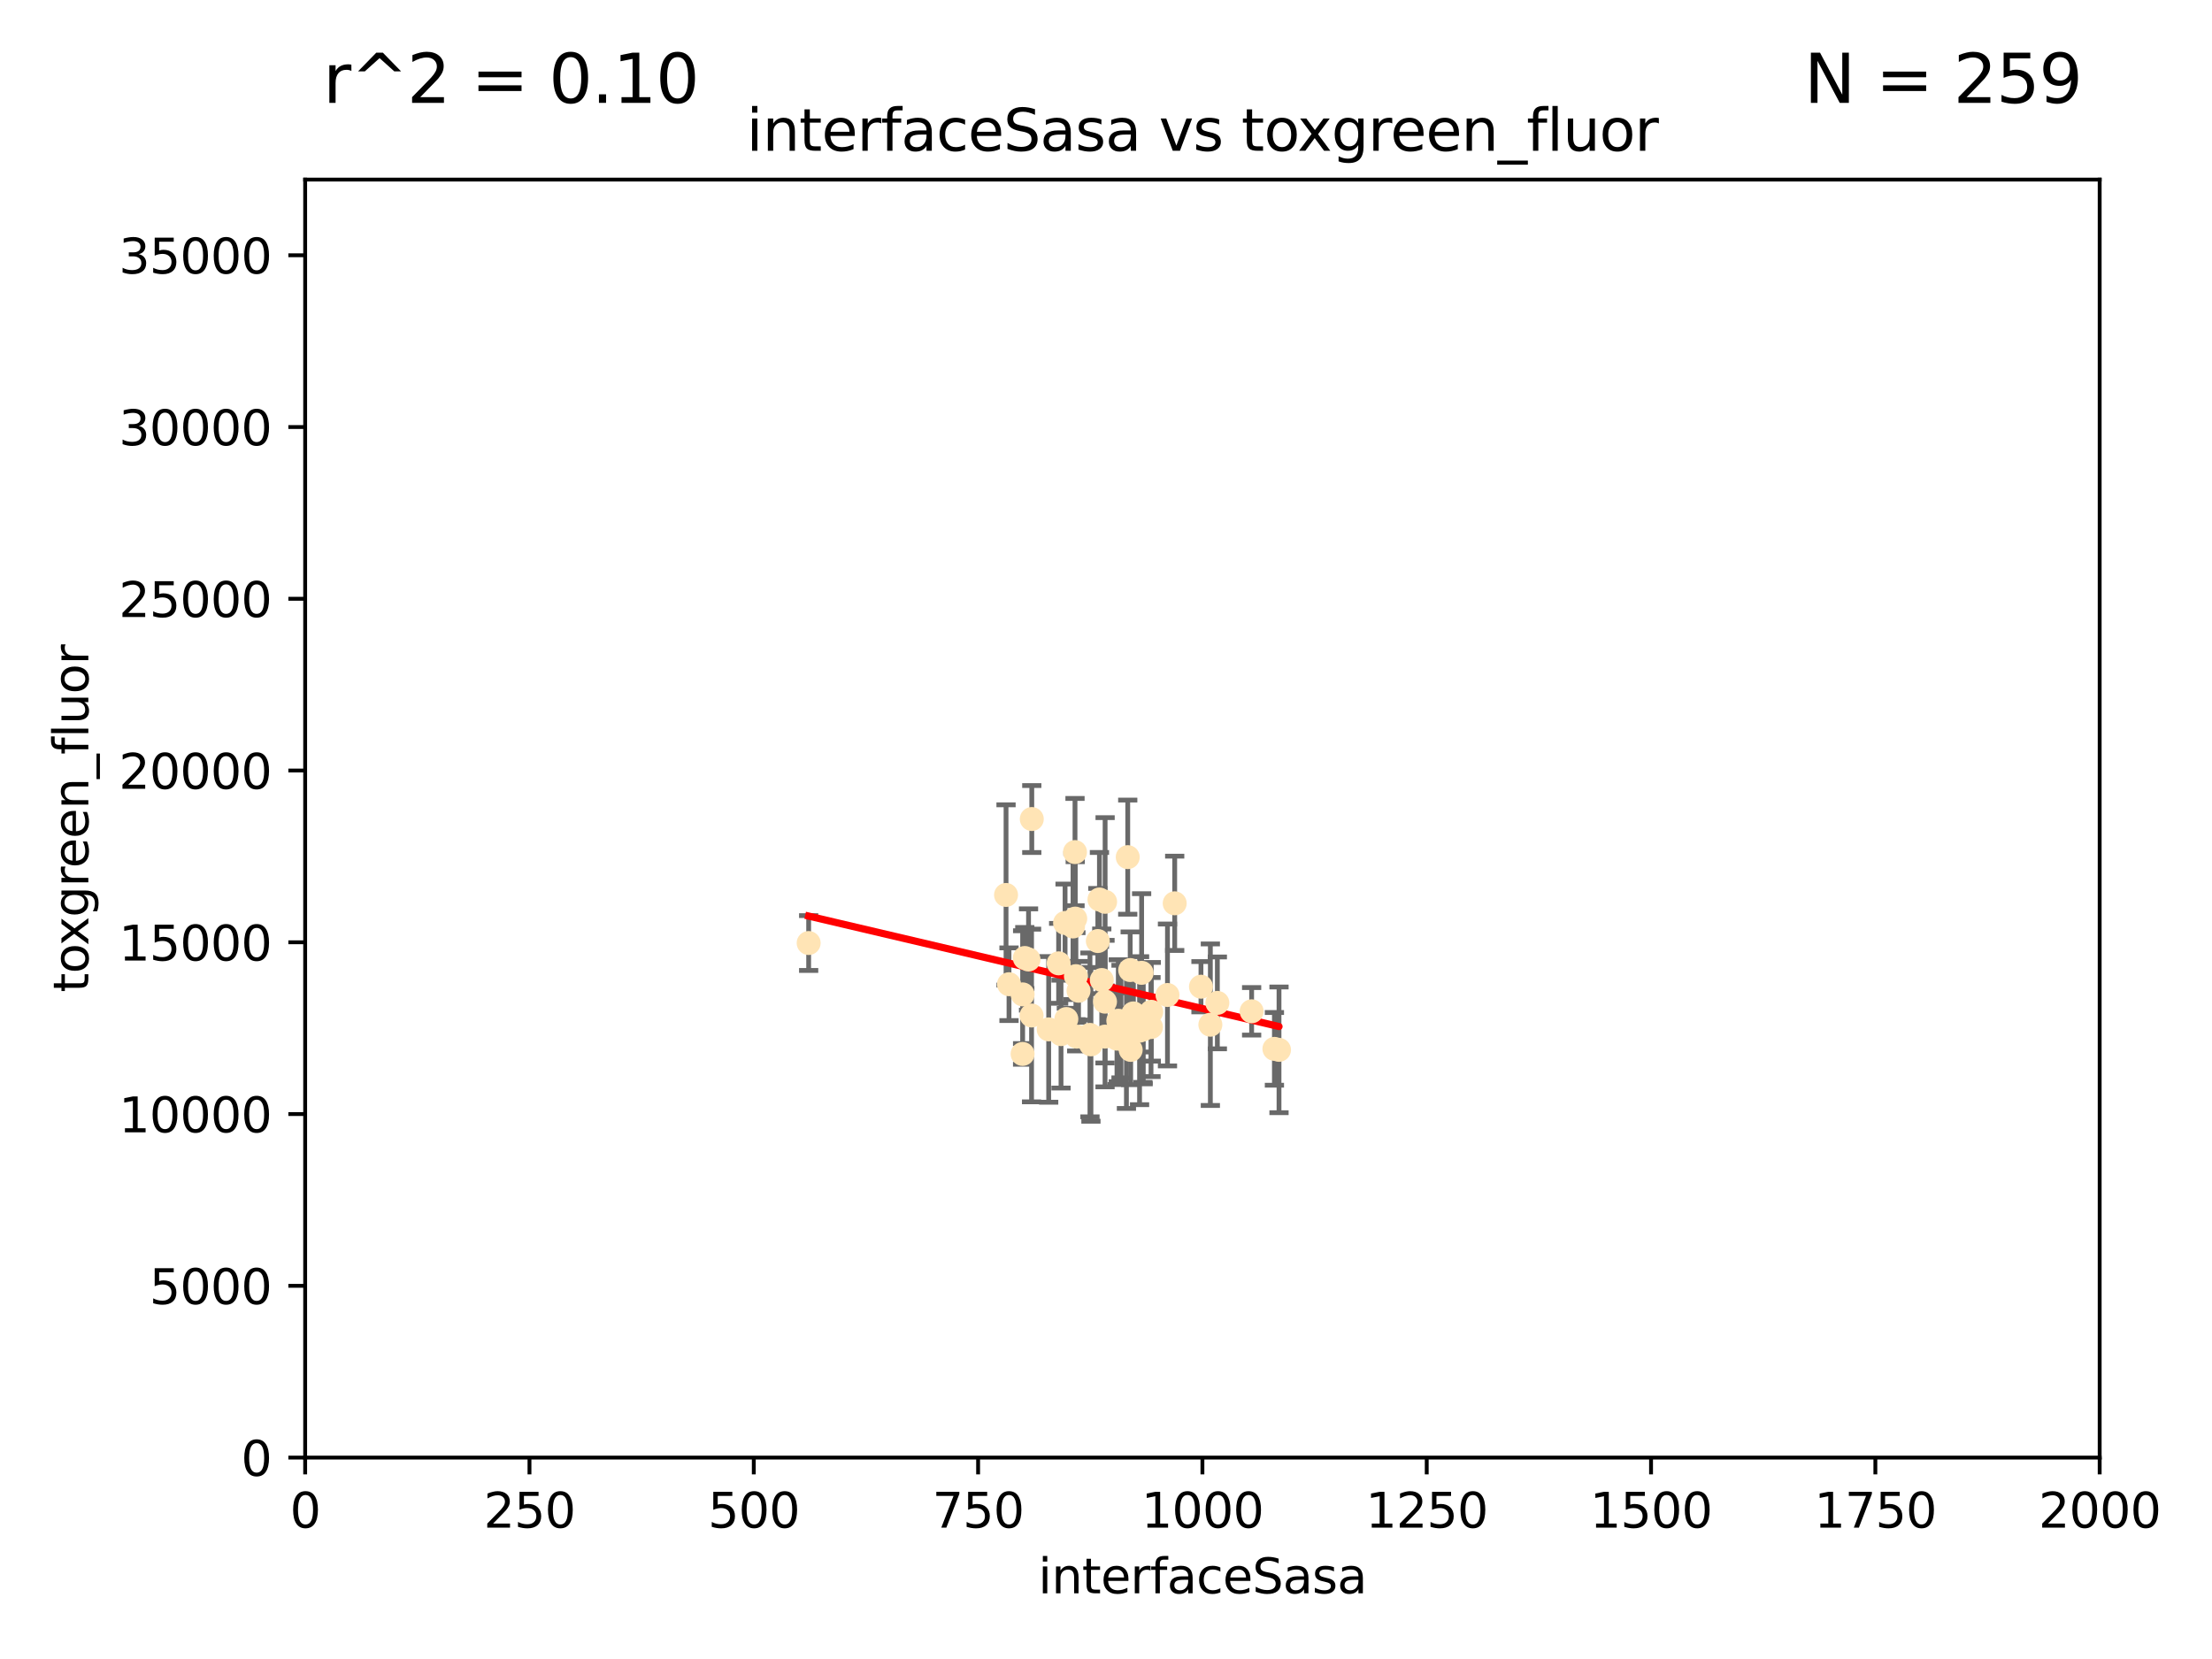 <?xml version="1.0" encoding="utf-8" standalone="no"?>
<!DOCTYPE svg PUBLIC "-//W3C//DTD SVG 1.1//EN"
  "http://www.w3.org/Graphics/SVG/1.1/DTD/svg11.dtd">
<svg xmlns:xlink="http://www.w3.org/1999/xlink" width="460.8pt" height="345.6pt" viewBox="0 0 460.8 345.6" xmlns="http://www.w3.org/2000/svg" version="1.1">
 <defs>
  <style type="text/css">*{stroke-linejoin: round; stroke-linecap: butt}</style>
 </defs>
 <g id="figure_1">
  <g id="patch_1">
   <path d="M 0 345.6 
L 460.8 345.6 
L 460.8 0 
L 0 0 
z
" style="fill: #ffffff"/>
  </g>
  <g id="axes_1">
   <g id="patch_2">
    <path d="M 63.571 303.64 
L 437.4 303.64 
L 437.4 37.411 
L 63.571 37.411 
z
" style="fill: #ffffff"/>
   </g>
   <g id="PathCollection_1">
    <defs>
     <path id="mb0389117b6" d="M 0 1.118 
C 0.297 1.118 0.581 1 0.791 0.791 
C 1 0.581 1.118 0.297 1.118 0 
C 1.118 -0.297 1 -0.581 0.791 -0.791 
C 0.581 -1 0.297 -1.118 0 -1.118 
C -0.297 -1.118 -0.581 -1 -0.791 -0.791 
C -1 -0.581 -1.118 -0.297 -1.118 0 
C -1.118 0.297 -1 0.581 -0.791 0.791 
C -0.581 1 -0.297 1.118 0 1.118 
z
" style="stroke: #ffe4b5"/>
    </defs>
    <g clip-path="url(#p09e8ef251e)">
     <use xlink:href="#mb0389117b6" x="265.484" y="218.495" style="fill: #ffe4b5; stroke: #ffe4b5"/>
     <use xlink:href="#mb0389117b6" x="234.929" y="178.555" style="fill: #ffe4b5; stroke: #ffe4b5"/>
     <use xlink:href="#mb0389117b6" x="230.202" y="215.941" style="fill: #ffe4b5; stroke: #ffe4b5"/>
     <use xlink:href="#mb0389117b6" x="244.712" y="188.175" style="fill: #ffe4b5; stroke: #ffe4b5"/>
     <use xlink:href="#mb0389117b6" x="266.441" y="218.702" style="fill: #ffe4b5; stroke: #ffe4b5"/>
     <use xlink:href="#mb0389117b6" x="210.194" y="205.03" style="fill: #ffe4b5; stroke: #ffe4b5"/>
     <use xlink:href="#mb0389117b6" x="227.06" y="215.588" style="fill: #ffe4b5; stroke: #ffe4b5"/>
     <use xlink:href="#mb0389117b6" x="229.035" y="187.381" style="fill: #ffe4b5; stroke: #ffe4b5"/>
     <use xlink:href="#mb0389117b6" x="214.94" y="170.618" style="fill: #ffe4b5; stroke: #ffe4b5"/>
     <use xlink:href="#mb0389117b6" x="236.108" y="211.111" style="fill: #ffe4b5; stroke: #ffe4b5"/>
     <use xlink:href="#mb0389117b6" x="250.185" y="205.548" style="fill: #ffe4b5; stroke: #ffe4b5"/>
     <use xlink:href="#mb0389117b6" x="214.263" y="199.882" style="fill: #ffe4b5; stroke: #ffe4b5"/>
     <use xlink:href="#mb0389117b6" x="214.893" y="211.549" style="fill: #ffe4b5; stroke: #ffe4b5"/>
     <use xlink:href="#mb0389117b6" x="243.207" y="207.272" style="fill: #ffe4b5; stroke: #ffe4b5"/>
     <use xlink:href="#mb0389117b6" x="223.529" y="193.001" style="fill: #ffe4b5; stroke: #ffe4b5"/>
     <use xlink:href="#mb0389117b6" x="224.297" y="215.945" style="fill: #ffe4b5; stroke: #ffe4b5"/>
     <use xlink:href="#mb0389117b6" x="228.699" y="196.034" style="fill: #ffe4b5; stroke: #ffe4b5"/>
     <use xlink:href="#mb0389117b6" x="221.873" y="192.271" style="fill: #ffe4b5; stroke: #ffe4b5"/>
     <use xlink:href="#mb0389117b6" x="235.439" y="202.079" style="fill: #ffe4b5; stroke: #ffe4b5"/>
     <use xlink:href="#mb0389117b6" x="233.529" y="212.81" style="fill: #ffe4b5; stroke: #ffe4b5"/>
     <use xlink:href="#mb0389117b6" x="213.484" y="199.568" style="fill: #ffe4b5; stroke: #ffe4b5"/>
     <use xlink:href="#mb0389117b6" x="222.138" y="212.281" style="fill: #ffe4b5; stroke: #ffe4b5"/>
     <use xlink:href="#mb0389117b6" x="213.034" y="207.149" style="fill: #ffe4b5; stroke: #ffe4b5"/>
     <use xlink:href="#mb0389117b6" x="230.194" y="208.663" style="fill: #ffe4b5; stroke: #ffe4b5"/>
     <use xlink:href="#mb0389117b6" x="223.991" y="191.361" style="fill: #ffe4b5; stroke: #ffe4b5"/>
     <use xlink:href="#mb0389117b6" x="235.544" y="218.71" style="fill: #ffe4b5; stroke: #ffe4b5"/>
     <use xlink:href="#mb0389117b6" x="232.688" y="216.371" style="fill: #ffe4b5; stroke: #ffe4b5"/>
     <use xlink:href="#mb0389117b6" x="239.777" y="213.954" style="fill: #ffe4b5; stroke: #ffe4b5"/>
     <use xlink:href="#mb0389117b6" x="218.46" y="214.438" style="fill: #ffe4b5; stroke: #ffe4b5"/>
     <use xlink:href="#mb0389117b6" x="237.822" y="202.659" style="fill: #ffe4b5; stroke: #ffe4b5"/>
     <use xlink:href="#mb0389117b6" x="220.534" y="200.681" style="fill: #ffe4b5; stroke: #ffe4b5"/>
     <use xlink:href="#mb0389117b6" x="230.215" y="187.862" style="fill: #ffe4b5; stroke: #ffe4b5"/>
     <use xlink:href="#mb0389117b6" x="234.656" y="216.977" style="fill: #ffe4b5; stroke: #ffe4b5"/>
     <use xlink:href="#mb0389117b6" x="260.738" y="210.674" style="fill: #ffe4b5; stroke: #ffe4b5"/>
     <use xlink:href="#mb0389117b6" x="227.263" y="217.558" style="fill: #ffe4b5; stroke: #ffe4b5"/>
     <use xlink:href="#mb0389117b6" x="239.828" y="210.774" style="fill: #ffe4b5; stroke: #ffe4b5"/>
     <use xlink:href="#mb0389117b6" x="209.576" y="186.434" style="fill: #ffe4b5; stroke: #ffe4b5"/>
     <use xlink:href="#mb0389117b6" x="224.129" y="203.351" style="fill: #ffe4b5; stroke: #ffe4b5"/>
     <use xlink:href="#mb0389117b6" x="238.14" y="214.285" style="fill: #ffe4b5; stroke: #ffe4b5"/>
     <use xlink:href="#mb0389117b6" x="223.944" y="177.503" style="fill: #ffe4b5; stroke: #ffe4b5"/>
     <use xlink:href="#mb0389117b6" x="232.962" y="212.634" style="fill: #ffe4b5; stroke: #ffe4b5"/>
     <use xlink:href="#mb0389117b6" x="252.14" y="213.466" style="fill: #ffe4b5; stroke: #ffe4b5"/>
     <use xlink:href="#mb0389117b6" x="253.598" y="208.92" style="fill: #ffe4b5; stroke: #ffe4b5"/>
     <use xlink:href="#mb0389117b6" x="238.091" y="214.469" style="fill: #ffe4b5; stroke: #ffe4b5"/>
     <use xlink:href="#mb0389117b6" x="229.519" y="204.155" style="fill: #ffe4b5; stroke: #ffe4b5"/>
     <use xlink:href="#mb0389117b6" x="221.03" y="215.426" style="fill: #ffe4b5; stroke: #ffe4b5"/>
     <use xlink:href="#mb0389117b6" x="237.392" y="214.706" style="fill: #ffe4b5; stroke: #ffe4b5"/>
     <use xlink:href="#mb0389117b6" x="213.026" y="219.552" style="fill: #ffe4b5; stroke: #ffe4b5"/>
     <use xlink:href="#mb0389117b6" x="224.678" y="206.388" style="fill: #ffe4b5; stroke: #ffe4b5"/>
     <use xlink:href="#mb0389117b6" x="168.458" y="196.449" style="fill: #ffe4b5; stroke: #ffe4b5"/>
    </g>
   </g>
   <g id="matplotlib.axis_1">
    <g id="xtick_1">
     <g id="line2d_1">
      <defs>
       <path id="m101bb5d35a" d="M 0 0 
L 0 3.5 
" style="stroke: #000000; stroke-width: 0.8"/>
      </defs>
      <g>
       <use xlink:href="#m101bb5d35a" x="63.571" y="303.64" style="stroke: #000000; stroke-width: 0.8"/>
      </g>
     </g>
     <g id="text_1">
      <!-- 0 -->
      <g transform="translate(60.39 318.238)scale(0.1 -0.1)">
       <defs>
        <path id="DejaVuSans-30" d="M 2034 4250 
Q 1547 4250 1301 3770 
Q 1056 3291 1056 2328 
Q 1056 1369 1301 889 
Q 1547 409 2034 409 
Q 2525 409 2770 889 
Q 3016 1369 3016 2328 
Q 3016 3291 2770 3770 
Q 2525 4250 2034 4250 
z
M 2034 4750 
Q 2819 4750 3233 4129 
Q 3647 3509 3647 2328 
Q 3647 1150 3233 529 
Q 2819 -91 2034 -91 
Q 1250 -91 836 529 
Q 422 1150 422 2328 
Q 422 3509 836 4129 
Q 1250 4750 2034 4750 
z
" transform="scale(0.016)"/>
       </defs>
       <use xlink:href="#DejaVuSans-30"/>
      </g>
     </g>
    </g>
    <g id="xtick_2">
     <g id="line2d_2">
      <g>
       <use xlink:href="#m101bb5d35a" x="110.3" y="303.64" style="stroke: #000000; stroke-width: 0.8"/>
      </g>
     </g>
     <g id="text_2">
      <!-- 250 -->
      <g transform="translate(100.756 318.238)scale(0.1 -0.1)">
       <defs>
        <path id="DejaVuSans-32" d="M 1228 531 
L 3431 531 
L 3431 0 
L 469 0 
L 469 531 
Q 828 903 1448 1529 
Q 2069 2156 2228 2338 
Q 2531 2678 2651 2914 
Q 2772 3150 2772 3378 
Q 2772 3750 2511 3984 
Q 2250 4219 1831 4219 
Q 1534 4219 1204 4116 
Q 875 4013 500 3803 
L 500 4441 
Q 881 4594 1212 4672 
Q 1544 4750 1819 4750 
Q 2544 4750 2975 4387 
Q 3406 4025 3406 3419 
Q 3406 3131 3298 2873 
Q 3191 2616 2906 2266 
Q 2828 2175 2409 1742 
Q 1991 1309 1228 531 
z
" transform="scale(0.016)"/>
        <path id="DejaVuSans-35" d="M 691 4666 
L 3169 4666 
L 3169 4134 
L 1269 4134 
L 1269 2991 
Q 1406 3038 1543 3061 
Q 1681 3084 1819 3084 
Q 2600 3084 3056 2656 
Q 3513 2228 3513 1497 
Q 3513 744 3044 326 
Q 2575 -91 1722 -91 
Q 1428 -91 1123 -41 
Q 819 9 494 109 
L 494 744 
Q 775 591 1075 516 
Q 1375 441 1709 441 
Q 2250 441 2565 725 
Q 2881 1009 2881 1497 
Q 2881 1984 2565 2268 
Q 2250 2553 1709 2553 
Q 1456 2553 1204 2497 
Q 953 2441 691 2322 
L 691 4666 
z
" transform="scale(0.016)"/>
       </defs>
       <use xlink:href="#DejaVuSans-32"/>
       <use xlink:href="#DejaVuSans-35" x="63.623"/>
       <use xlink:href="#DejaVuSans-30" x="127.246"/>
      </g>
     </g>
    </g>
    <g id="xtick_3">
     <g id="line2d_3">
      <g>
       <use xlink:href="#m101bb5d35a" x="157.028" y="303.64" style="stroke: #000000; stroke-width: 0.8"/>
      </g>
     </g>
     <g id="text_3">
      <!-- 500 -->
      <g transform="translate(147.485 318.238)scale(0.1 -0.1)">
       <use xlink:href="#DejaVuSans-35"/>
       <use xlink:href="#DejaVuSans-30" x="63.623"/>
       <use xlink:href="#DejaVuSans-30" x="127.246"/>
      </g>
     </g>
    </g>
    <g id="xtick_4">
     <g id="line2d_4">
      <g>
       <use xlink:href="#m101bb5d35a" x="203.757" y="303.64" style="stroke: #000000; stroke-width: 0.8"/>
      </g>
     </g>
     <g id="text_4">
      <!-- 750 -->
      <g transform="translate(194.213 318.238)scale(0.1 -0.1)">
       <defs>
        <path id="DejaVuSans-37" d="M 525 4666 
L 3525 4666 
L 3525 4397 
L 1831 0 
L 1172 0 
L 2766 4134 
L 525 4134 
L 525 4666 
z
" transform="scale(0.016)"/>
       </defs>
       <use xlink:href="#DejaVuSans-37"/>
       <use xlink:href="#DejaVuSans-35" x="63.623"/>
       <use xlink:href="#DejaVuSans-30" x="127.246"/>
      </g>
     </g>
    </g>
    <g id="xtick_5">
     <g id="line2d_5">
      <g>
       <use xlink:href="#m101bb5d35a" x="250.486" y="303.64" style="stroke: #000000; stroke-width: 0.8"/>
      </g>
     </g>
     <g id="text_5">
      <!-- 1000 -->
      <g transform="translate(237.761 318.238)scale(0.1 -0.1)">
       <defs>
        <path id="DejaVuSans-31" d="M 794 531 
L 1825 531 
L 1825 4091 
L 703 3866 
L 703 4441 
L 1819 4666 
L 2450 4666 
L 2450 531 
L 3481 531 
L 3481 0 
L 794 0 
L 794 531 
z
" transform="scale(0.016)"/>
       </defs>
       <use xlink:href="#DejaVuSans-31"/>
       <use xlink:href="#DejaVuSans-30" x="63.623"/>
       <use xlink:href="#DejaVuSans-30" x="127.246"/>
       <use xlink:href="#DejaVuSans-30" x="190.869"/>
      </g>
     </g>
    </g>
    <g id="xtick_6">
     <g id="line2d_6">
      <g>
       <use xlink:href="#m101bb5d35a" x="297.214" y="303.64" style="stroke: #000000; stroke-width: 0.8"/>
      </g>
     </g>
     <g id="text_6">
      <!-- 1250 -->
      <g transform="translate(284.489 318.238)scale(0.1 -0.1)">
       <use xlink:href="#DejaVuSans-31"/>
       <use xlink:href="#DejaVuSans-32" x="63.623"/>
       <use xlink:href="#DejaVuSans-35" x="127.246"/>
       <use xlink:href="#DejaVuSans-30" x="190.869"/>
      </g>
     </g>
    </g>
    <g id="xtick_7">
     <g id="line2d_7">
      <g>
       <use xlink:href="#m101bb5d35a" x="343.943" y="303.64" style="stroke: #000000; stroke-width: 0.8"/>
      </g>
     </g>
     <g id="text_7">
      <!-- 1500 -->
      <g transform="translate(331.218 318.238)scale(0.1 -0.1)">
       <use xlink:href="#DejaVuSans-31"/>
       <use xlink:href="#DejaVuSans-35" x="63.623"/>
       <use xlink:href="#DejaVuSans-30" x="127.246"/>
       <use xlink:href="#DejaVuSans-30" x="190.869"/>
      </g>
     </g>
    </g>
    <g id="xtick_8">
     <g id="line2d_8">
      <g>
       <use xlink:href="#m101bb5d35a" x="390.671" y="303.64" style="stroke: #000000; stroke-width: 0.8"/>
      </g>
     </g>
     <g id="text_8">
      <!-- 1750 -->
      <g transform="translate(377.946 318.238)scale(0.1 -0.1)">
       <use xlink:href="#DejaVuSans-31"/>
       <use xlink:href="#DejaVuSans-37" x="63.623"/>
       <use xlink:href="#DejaVuSans-35" x="127.246"/>
       <use xlink:href="#DejaVuSans-30" x="190.869"/>
      </g>
     </g>
    </g>
    <g id="xtick_9">
     <g id="line2d_9">
      <g>
       <use xlink:href="#m101bb5d35a" x="437.4" y="303.64" style="stroke: #000000; stroke-width: 0.8"/>
      </g>
     </g>
     <g id="text_9">
      <!-- 2000 -->
      <g transform="translate(424.675 318.238)scale(0.1 -0.1)">
       <use xlink:href="#DejaVuSans-32"/>
       <use xlink:href="#DejaVuSans-30" x="63.623"/>
       <use xlink:href="#DejaVuSans-30" x="127.246"/>
       <use xlink:href="#DejaVuSans-30" x="190.869"/>
      </g>
     </g>
    </g>
    <g id="text_10">
     <!-- interfaceSasa -->
     <g transform="translate(216.279 331.917)scale(0.1 -0.1)">
      <defs>
       <path id="DejaVuSans-69" d="M 603 3500 
L 1178 3500 
L 1178 0 
L 603 0 
L 603 3500 
z
M 603 4863 
L 1178 4863 
L 1178 4134 
L 603 4134 
L 603 4863 
z
" transform="scale(0.016)"/>
       <path id="DejaVuSans-6e" d="M 3513 2113 
L 3513 0 
L 2938 0 
L 2938 2094 
Q 2938 2591 2744 2837 
Q 2550 3084 2163 3084 
Q 1697 3084 1428 2787 
Q 1159 2491 1159 1978 
L 1159 0 
L 581 0 
L 581 3500 
L 1159 3500 
L 1159 2956 
Q 1366 3272 1645 3428 
Q 1925 3584 2291 3584 
Q 2894 3584 3203 3211 
Q 3513 2838 3513 2113 
z
" transform="scale(0.016)"/>
       <path id="DejaVuSans-74" d="M 1172 4494 
L 1172 3500 
L 2356 3500 
L 2356 3053 
L 1172 3053 
L 1172 1153 
Q 1172 725 1289 603 
Q 1406 481 1766 481 
L 2356 481 
L 2356 0 
L 1766 0 
Q 1100 0 847 248 
Q 594 497 594 1153 
L 594 3053 
L 172 3053 
L 172 3500 
L 594 3500 
L 594 4494 
L 1172 4494 
z
" transform="scale(0.016)"/>
       <path id="DejaVuSans-65" d="M 3597 1894 
L 3597 1613 
L 953 1613 
Q 991 1019 1311 708 
Q 1631 397 2203 397 
Q 2534 397 2845 478 
Q 3156 559 3463 722 
L 3463 178 
Q 3153 47 2828 -22 
Q 2503 -91 2169 -91 
Q 1331 -91 842 396 
Q 353 884 353 1716 
Q 353 2575 817 3079 
Q 1281 3584 2069 3584 
Q 2775 3584 3186 3129 
Q 3597 2675 3597 1894 
z
M 3022 2063 
Q 3016 2534 2758 2815 
Q 2500 3097 2075 3097 
Q 1594 3097 1305 2825 
Q 1016 2553 972 2059 
L 3022 2063 
z
" transform="scale(0.016)"/>
       <path id="DejaVuSans-72" d="M 2631 2963 
Q 2534 3019 2420 3045 
Q 2306 3072 2169 3072 
Q 1681 3072 1420 2755 
Q 1159 2438 1159 1844 
L 1159 0 
L 581 0 
L 581 3500 
L 1159 3500 
L 1159 2956 
Q 1341 3275 1631 3429 
Q 1922 3584 2338 3584 
Q 2397 3584 2469 3576 
Q 2541 3569 2628 3553 
L 2631 2963 
z
" transform="scale(0.016)"/>
       <path id="DejaVuSans-66" d="M 2375 4863 
L 2375 4384 
L 1825 4384 
Q 1516 4384 1395 4259 
Q 1275 4134 1275 3809 
L 1275 3500 
L 2222 3500 
L 2222 3053 
L 1275 3053 
L 1275 0 
L 697 0 
L 697 3053 
L 147 3053 
L 147 3500 
L 697 3500 
L 697 3744 
Q 697 4328 969 4595 
Q 1241 4863 1831 4863 
L 2375 4863 
z
" transform="scale(0.016)"/>
       <path id="DejaVuSans-61" d="M 2194 1759 
Q 1497 1759 1228 1600 
Q 959 1441 959 1056 
Q 959 750 1161 570 
Q 1363 391 1709 391 
Q 2188 391 2477 730 
Q 2766 1069 2766 1631 
L 2766 1759 
L 2194 1759 
z
M 3341 1997 
L 3341 0 
L 2766 0 
L 2766 531 
Q 2569 213 2275 61 
Q 1981 -91 1556 -91 
Q 1019 -91 701 211 
Q 384 513 384 1019 
Q 384 1609 779 1909 
Q 1175 2209 1959 2209 
L 2766 2209 
L 2766 2266 
Q 2766 2663 2505 2880 
Q 2244 3097 1772 3097 
Q 1472 3097 1187 3025 
Q 903 2953 641 2809 
L 641 3341 
Q 956 3463 1253 3523 
Q 1550 3584 1831 3584 
Q 2591 3584 2966 3190 
Q 3341 2797 3341 1997 
z
" transform="scale(0.016)"/>
       <path id="DejaVuSans-63" d="M 3122 3366 
L 3122 2828 
Q 2878 2963 2633 3030 
Q 2388 3097 2138 3097 
Q 1578 3097 1268 2742 
Q 959 2388 959 1747 
Q 959 1106 1268 751 
Q 1578 397 2138 397 
Q 2388 397 2633 464 
Q 2878 531 3122 666 
L 3122 134 
Q 2881 22 2623 -34 
Q 2366 -91 2075 -91 
Q 1284 -91 818 406 
Q 353 903 353 1747 
Q 353 2603 823 3093 
Q 1294 3584 2113 3584 
Q 2378 3584 2631 3529 
Q 2884 3475 3122 3366 
z
" transform="scale(0.016)"/>
       <path id="DejaVuSans-53" d="M 3425 4513 
L 3425 3897 
Q 3066 4069 2747 4153 
Q 2428 4238 2131 4238 
Q 1616 4238 1336 4038 
Q 1056 3838 1056 3469 
Q 1056 3159 1242 3001 
Q 1428 2844 1947 2747 
L 2328 2669 
Q 3034 2534 3370 2195 
Q 3706 1856 3706 1288 
Q 3706 609 3251 259 
Q 2797 -91 1919 -91 
Q 1588 -91 1214 -16 
Q 841 59 441 206 
L 441 856 
Q 825 641 1194 531 
Q 1563 422 1919 422 
Q 2459 422 2753 634 
Q 3047 847 3047 1241 
Q 3047 1584 2836 1778 
Q 2625 1972 2144 2069 
L 1759 2144 
Q 1053 2284 737 2584 
Q 422 2884 422 3419 
Q 422 4038 858 4394 
Q 1294 4750 2059 4750 
Q 2388 4750 2728 4690 
Q 3069 4631 3425 4513 
z
" transform="scale(0.016)"/>
       <path id="DejaVuSans-73" d="M 2834 3397 
L 2834 2853 
Q 2591 2978 2328 3040 
Q 2066 3103 1784 3103 
Q 1356 3103 1142 2972 
Q 928 2841 928 2578 
Q 928 2378 1081 2264 
Q 1234 2150 1697 2047 
L 1894 2003 
Q 2506 1872 2764 1633 
Q 3022 1394 3022 966 
Q 3022 478 2636 193 
Q 2250 -91 1575 -91 
Q 1294 -91 989 -36 
Q 684 19 347 128 
L 347 722 
Q 666 556 975 473 
Q 1284 391 1588 391 
Q 1994 391 2212 530 
Q 2431 669 2431 922 
Q 2431 1156 2273 1281 
Q 2116 1406 1581 1522 
L 1381 1569 
Q 847 1681 609 1914 
Q 372 2147 372 2553 
Q 372 3047 722 3315 
Q 1072 3584 1716 3584 
Q 2034 3584 2315 3537 
Q 2597 3491 2834 3397 
z
" transform="scale(0.016)"/>
      </defs>
      <use xlink:href="#DejaVuSans-69"/>
      <use xlink:href="#DejaVuSans-6e" x="27.783"/>
      <use xlink:href="#DejaVuSans-74" x="91.162"/>
      <use xlink:href="#DejaVuSans-65" x="130.371"/>
      <use xlink:href="#DejaVuSans-72" x="191.895"/>
      <use xlink:href="#DejaVuSans-66" x="233.008"/>
      <use xlink:href="#DejaVuSans-61" x="268.213"/>
      <use xlink:href="#DejaVuSans-63" x="329.492"/>
      <use xlink:href="#DejaVuSans-65" x="384.473"/>
      <use xlink:href="#DejaVuSans-53" x="445.996"/>
      <use xlink:href="#DejaVuSans-61" x="509.473"/>
      <use xlink:href="#DejaVuSans-73" x="570.752"/>
      <use xlink:href="#DejaVuSans-61" x="622.852"/>
     </g>
    </g>
   </g>
   <g id="matplotlib.axis_2">
    <g id="ytick_1">
     <g id="line2d_10">
      <defs>
       <path id="mb1ab1cb820" d="M 0 0 
L -3.5 0 
" style="stroke: #000000; stroke-width: 0.8"/>
      </defs>
      <g>
       <use xlink:href="#mb1ab1cb820" x="63.571" y="303.64" style="stroke: #000000; stroke-width: 0.8"/>
      </g>
     </g>
     <g id="text_11">
      <!-- 0 -->
      <g transform="translate(50.209 307.439)scale(0.1 -0.1)">
       <use xlink:href="#DejaVuSans-30"/>
      </g>
     </g>
    </g>
    <g id="ytick_2">
     <g id="line2d_11">
      <g>
       <use xlink:href="#mb1ab1cb820" x="63.571" y="267.859" style="stroke: #000000; stroke-width: 0.8"/>
      </g>
     </g>
     <g id="text_12">
      <!-- 5000 -->
      <g transform="translate(31.121 271.658)scale(0.1 -0.1)">
       <use xlink:href="#DejaVuSans-35"/>
       <use xlink:href="#DejaVuSans-30" x="63.623"/>
       <use xlink:href="#DejaVuSans-30" x="127.246"/>
       <use xlink:href="#DejaVuSans-30" x="190.869"/>
      </g>
     </g>
    </g>
    <g id="ytick_3">
     <g id="line2d_12">
      <g>
       <use xlink:href="#mb1ab1cb820" x="63.571" y="232.078" style="stroke: #000000; stroke-width: 0.8"/>
      </g>
     </g>
     <g id="text_13">
      <!-- 10000 -->
      <g transform="translate(24.759 235.878)scale(0.1 -0.1)">
       <use xlink:href="#DejaVuSans-31"/>
       <use xlink:href="#DejaVuSans-30" x="63.623"/>
       <use xlink:href="#DejaVuSans-30" x="127.246"/>
       <use xlink:href="#DejaVuSans-30" x="190.869"/>
       <use xlink:href="#DejaVuSans-30" x="254.492"/>
      </g>
     </g>
    </g>
    <g id="ytick_4">
     <g id="line2d_13">
      <g>
       <use xlink:href="#mb1ab1cb820" x="63.571" y="196.298" style="stroke: #000000; stroke-width: 0.8"/>
      </g>
     </g>
     <g id="text_14">
      <!-- 15000 -->
      <g transform="translate(24.759 200.097)scale(0.1 -0.1)">
       <use xlink:href="#DejaVuSans-31"/>
       <use xlink:href="#DejaVuSans-35" x="63.623"/>
       <use xlink:href="#DejaVuSans-30" x="127.246"/>
       <use xlink:href="#DejaVuSans-30" x="190.869"/>
       <use xlink:href="#DejaVuSans-30" x="254.492"/>
      </g>
     </g>
    </g>
    <g id="ytick_5">
     <g id="line2d_14">
      <g>
       <use xlink:href="#mb1ab1cb820" x="63.571" y="160.517" style="stroke: #000000; stroke-width: 0.8"/>
      </g>
     </g>
     <g id="text_15">
      <!-- 20000 -->
      <g transform="translate(24.759 164.316)scale(0.1 -0.1)">
       <use xlink:href="#DejaVuSans-32"/>
       <use xlink:href="#DejaVuSans-30" x="63.623"/>
       <use xlink:href="#DejaVuSans-30" x="127.246"/>
       <use xlink:href="#DejaVuSans-30" x="190.869"/>
       <use xlink:href="#DejaVuSans-30" x="254.492"/>
      </g>
     </g>
    </g>
    <g id="ytick_6">
     <g id="line2d_15">
      <g>
       <use xlink:href="#mb1ab1cb820" x="63.571" y="124.736" style="stroke: #000000; stroke-width: 0.8"/>
      </g>
     </g>
     <g id="text_16">
      <!-- 25000 -->
      <g transform="translate(24.759 128.535)scale(0.1 -0.1)">
       <use xlink:href="#DejaVuSans-32"/>
       <use xlink:href="#DejaVuSans-35" x="63.623"/>
       <use xlink:href="#DejaVuSans-30" x="127.246"/>
       <use xlink:href="#DejaVuSans-30" x="190.869"/>
       <use xlink:href="#DejaVuSans-30" x="254.492"/>
      </g>
     </g>
    </g>
    <g id="ytick_7">
     <g id="line2d_16">
      <g>
       <use xlink:href="#mb1ab1cb820" x="63.571" y="88.955" style="stroke: #000000; stroke-width: 0.8"/>
      </g>
     </g>
     <g id="text_17">
      <!-- 30000 -->
      <g transform="translate(24.759 92.754)scale(0.1 -0.1)">
       <defs>
        <path id="DejaVuSans-33" d="M 2597 2516 
Q 3050 2419 3304 2112 
Q 3559 1806 3559 1356 
Q 3559 666 3084 287 
Q 2609 -91 1734 -91 
Q 1441 -91 1130 -33 
Q 819 25 488 141 
L 488 750 
Q 750 597 1062 519 
Q 1375 441 1716 441 
Q 2309 441 2620 675 
Q 2931 909 2931 1356 
Q 2931 1769 2642 2001 
Q 2353 2234 1838 2234 
L 1294 2234 
L 1294 2753 
L 1863 2753 
Q 2328 2753 2575 2939 
Q 2822 3125 2822 3475 
Q 2822 3834 2567 4026 
Q 2313 4219 1838 4219 
Q 1578 4219 1281 4162 
Q 984 4106 628 3988 
L 628 4550 
Q 988 4650 1302 4700 
Q 1616 4750 1894 4750 
Q 2613 4750 3031 4423 
Q 3450 4097 3450 3541 
Q 3450 3153 3228 2886 
Q 3006 2619 2597 2516 
z
" transform="scale(0.016)"/>
       </defs>
       <use xlink:href="#DejaVuSans-33"/>
       <use xlink:href="#DejaVuSans-30" x="63.623"/>
       <use xlink:href="#DejaVuSans-30" x="127.246"/>
       <use xlink:href="#DejaVuSans-30" x="190.869"/>
       <use xlink:href="#DejaVuSans-30" x="254.492"/>
      </g>
     </g>
    </g>
    <g id="ytick_8">
     <g id="line2d_17">
      <g>
       <use xlink:href="#mb1ab1cb820" x="63.571" y="53.174" style="stroke: #000000; stroke-width: 0.8"/>
      </g>
     </g>
     <g id="text_18">
      <!-- 35000 -->
      <g transform="translate(24.759 56.974)scale(0.1 -0.1)">
       <use xlink:href="#DejaVuSans-33"/>
       <use xlink:href="#DejaVuSans-35" x="63.623"/>
       <use xlink:href="#DejaVuSans-30" x="127.246"/>
       <use xlink:href="#DejaVuSans-30" x="190.869"/>
       <use xlink:href="#DejaVuSans-30" x="254.492"/>
      </g>
     </g>
    </g>
    <g id="text_19">
     <!-- toxgreen_fluor -->
     <g transform="translate(18.401 206.72)rotate(-90)scale(0.1 -0.1)">
      <defs>
       <path id="DejaVuSans-6f" d="M 1959 3097 
Q 1497 3097 1228 2736 
Q 959 2375 959 1747 
Q 959 1119 1226 758 
Q 1494 397 1959 397 
Q 2419 397 2687 759 
Q 2956 1122 2956 1747 
Q 2956 2369 2687 2733 
Q 2419 3097 1959 3097 
z
M 1959 3584 
Q 2709 3584 3137 3096 
Q 3566 2609 3566 1747 
Q 3566 888 3137 398 
Q 2709 -91 1959 -91 
Q 1206 -91 779 398 
Q 353 888 353 1747 
Q 353 2609 779 3096 
Q 1206 3584 1959 3584 
z
" transform="scale(0.016)"/>
       <path id="DejaVuSans-78" d="M 3513 3500 
L 2247 1797 
L 3578 0 
L 2900 0 
L 1881 1375 
L 863 0 
L 184 0 
L 1544 1831 
L 300 3500 
L 978 3500 
L 1906 2253 
L 2834 3500 
L 3513 3500 
z
" transform="scale(0.016)"/>
       <path id="DejaVuSans-67" d="M 2906 1791 
Q 2906 2416 2648 2759 
Q 2391 3103 1925 3103 
Q 1463 3103 1205 2759 
Q 947 2416 947 1791 
Q 947 1169 1205 825 
Q 1463 481 1925 481 
Q 2391 481 2648 825 
Q 2906 1169 2906 1791 
z
M 3481 434 
Q 3481 -459 3084 -895 
Q 2688 -1331 1869 -1331 
Q 1566 -1331 1297 -1286 
Q 1028 -1241 775 -1147 
L 775 -588 
Q 1028 -725 1275 -790 
Q 1522 -856 1778 -856 
Q 2344 -856 2625 -561 
Q 2906 -266 2906 331 
L 2906 616 
Q 2728 306 2450 153 
Q 2172 0 1784 0 
Q 1141 0 747 490 
Q 353 981 353 1791 
Q 353 2603 747 3093 
Q 1141 3584 1784 3584 
Q 2172 3584 2450 3431 
Q 2728 3278 2906 2969 
L 2906 3500 
L 3481 3500 
L 3481 434 
z
" transform="scale(0.016)"/>
       <path id="DejaVuSans-5f" d="M 3263 -1063 
L 3263 -1509 
L -63 -1509 
L -63 -1063 
L 3263 -1063 
z
" transform="scale(0.016)"/>
       <path id="DejaVuSans-6c" d="M 603 4863 
L 1178 4863 
L 1178 0 
L 603 0 
L 603 4863 
z
" transform="scale(0.016)"/>
       <path id="DejaVuSans-75" d="M 544 1381 
L 544 3500 
L 1119 3500 
L 1119 1403 
Q 1119 906 1312 657 
Q 1506 409 1894 409 
Q 2359 409 2629 706 
Q 2900 1003 2900 1516 
L 2900 3500 
L 3475 3500 
L 3475 0 
L 2900 0 
L 2900 538 
Q 2691 219 2414 64 
Q 2138 -91 1772 -91 
Q 1169 -91 856 284 
Q 544 659 544 1381 
z
M 1991 3584 
L 1991 3584 
z
" transform="scale(0.016)"/>
      </defs>
      <use xlink:href="#DejaVuSans-74"/>
      <use xlink:href="#DejaVuSans-6f" x="39.209"/>
      <use xlink:href="#DejaVuSans-78" x="97.266"/>
      <use xlink:href="#DejaVuSans-67" x="156.445"/>
      <use xlink:href="#DejaVuSans-72" x="219.922"/>
      <use xlink:href="#DejaVuSans-65" x="258.785"/>
      <use xlink:href="#DejaVuSans-65" x="320.309"/>
      <use xlink:href="#DejaVuSans-6e" x="381.832"/>
      <use xlink:href="#DejaVuSans-5f" x="445.211"/>
      <use xlink:href="#DejaVuSans-66" x="495.211"/>
      <use xlink:href="#DejaVuSans-6c" x="530.416"/>
      <use xlink:href="#DejaVuSans-75" x="558.199"/>
      <use xlink:href="#DejaVuSans-6f" x="621.578"/>
      <use xlink:href="#DejaVuSans-72" x="682.76"/>
     </g>
    </g>
   </g>
   <g id="LineCollection_1">
    <path d="M 265.484 226.066 
L 265.484 210.923 
" clip-path="url(#p09e8ef251e)" style="fill: none; stroke: #696969"/>
    <path d="M 234.929 190.445 
L 234.929 166.665 
" clip-path="url(#p09e8ef251e)" style="fill: none; stroke: #696969"/>
    <path d="M 230.202 226.412 
L 230.202 205.471 
" clip-path="url(#p09e8ef251e)" style="fill: none; stroke: #696969"/>
    <path d="M 244.712 197.995 
L 244.712 178.355 
" clip-path="url(#p09e8ef251e)" style="fill: none; stroke: #696969"/>
    <path d="M 266.441 231.795 
L 266.441 205.61 
" clip-path="url(#p09e8ef251e)" style="fill: none; stroke: #696969"/>
    <path d="M 210.194 212.597 
L 210.194 197.463 
" clip-path="url(#p09e8ef251e)" style="fill: none; stroke: #696969"/>
    <path d="M 227.06 232.654 
L 227.06 198.522 
" clip-path="url(#p09e8ef251e)" style="fill: none; stroke: #696969"/>
    <path d="M 229.035 197.173 
L 229.035 177.588 
" clip-path="url(#p09e8ef251e)" style="fill: none; stroke: #696969"/>
    <path d="M 214.94 177.592 
L 214.94 163.645 
" clip-path="url(#p09e8ef251e)" style="fill: none; stroke: #696969"/>
    <path d="M 236.108 218.682 
L 236.108 203.541 
" clip-path="url(#p09e8ef251e)" style="fill: none; stroke: #696969"/>
    <path d="M 250.185 210.788 
L 250.185 200.309 
" clip-path="url(#p09e8ef251e)" style="fill: none; stroke: #696969"/>
    <path d="M 214.263 210.43 
L 214.263 189.334 
" clip-path="url(#p09e8ef251e)" style="fill: none; stroke: #696969"/>
    <path d="M 214.893 229.537 
L 214.893 193.562 
" clip-path="url(#p09e8ef251e)" style="fill: none; stroke: #696969"/>
    <path d="M 243.207 222.054 
L 243.207 192.49 
" clip-path="url(#p09e8ef251e)" style="fill: none; stroke: #696969"/>
    <path d="M 223.529 208.22 
L 223.529 177.781 
" clip-path="url(#p09e8ef251e)" style="fill: none; stroke: #696969"/>
    <path d="M 224.297 218.93 
L 224.297 212.959 
" clip-path="url(#p09e8ef251e)" style="fill: none; stroke: #696969"/>
    <path d="M 228.699 206.993 
L 228.699 185.076 
" clip-path="url(#p09e8ef251e)" style="fill: none; stroke: #696969"/>
    <path d="M 221.873 200.379 
L 221.873 184.164 
" clip-path="url(#p09e8ef251e)" style="fill: none; stroke: #696969"/>
    <path d="M 235.439 210.026 
L 235.439 194.131 
" clip-path="url(#p09e8ef251e)" style="fill: none; stroke: #696969"/>
    <path d="M 233.529 224.535 
L 233.529 201.085 
" clip-path="url(#p09e8ef251e)" style="fill: none; stroke: #696969"/>
    <path d="M 213.484 205.923 
L 213.484 193.213 
" clip-path="url(#p09e8ef251e)" style="fill: none; stroke: #696969"/>
    <path d="M 222.138 214.519 
L 222.138 210.043 
" clip-path="url(#p09e8ef251e)" style="fill: none; stroke: #696969"/>
    <path d="M 213.034 220.407 
L 213.034 193.891 
" clip-path="url(#p09e8ef251e)" style="fill: none; stroke: #696969"/>
    <path d="M 230.194 221.435 
L 230.194 195.892 
" clip-path="url(#p09e8ef251e)" style="fill: none; stroke: #696969"/>
    <path d="M 223.991 203.209 
L 223.991 179.513 
" clip-path="url(#p09e8ef251e)" style="fill: none; stroke: #696969"/>
    <path d="M 235.544 225.957 
L 235.544 211.463 
" clip-path="url(#p09e8ef251e)" style="fill: none; stroke: #696969"/>
    <path d="M 232.688 225.922 
L 232.688 206.819 
" clip-path="url(#p09e8ef251e)" style="fill: none; stroke: #696969"/>
    <path d="M 239.777 224.271 
L 239.777 203.636 
" clip-path="url(#p09e8ef251e)" style="fill: none; stroke: #696969"/>
    <path d="M 218.46 229.612 
L 218.46 199.264 
" clip-path="url(#p09e8ef251e)" style="fill: none; stroke: #696969"/>
    <path d="M 237.822 219.15 
L 237.822 186.169 
" clip-path="url(#p09e8ef251e)" style="fill: none; stroke: #696969"/>
    <path d="M 220.534 209.001 
L 220.534 192.362 
" clip-path="url(#p09e8ef251e)" style="fill: none; stroke: #696969"/>
    <path d="M 230.215 205.39 
L 230.215 170.334 
" clip-path="url(#p09e8ef251e)" style="fill: none; stroke: #696969"/>
    <path d="M 234.656 230.911 
L 234.656 203.043 
" clip-path="url(#p09e8ef251e)" style="fill: none; stroke: #696969"/>
    <path d="M 260.738 215.623 
L 260.738 205.726 
" clip-path="url(#p09e8ef251e)" style="fill: none; stroke: #696969"/>
    <path d="M 227.263 233.57 
L 227.263 201.546 
" clip-path="url(#p09e8ef251e)" style="fill: none; stroke: #696969"/>
    <path d="M 239.828 221.051 
L 239.828 200.496 
" clip-path="url(#p09e8ef251e)" style="fill: none; stroke: #696969"/>
    <path d="M 209.576 205.211 
L 209.576 167.657 
" clip-path="url(#p09e8ef251e)" style="fill: none; stroke: #696969"/>
    <path d="M 224.129 212.411 
L 224.129 194.292 
" clip-path="url(#p09e8ef251e)" style="fill: none; stroke: #696969"/>
    <path d="M 238.14 225.781 
L 238.14 202.789 
" clip-path="url(#p09e8ef251e)" style="fill: none; stroke: #696969"/>
    <path d="M 223.944 188.678 
L 223.944 166.329 
" clip-path="url(#p09e8ef251e)" style="fill: none; stroke: #696969"/>
    <path d="M 232.962 225.332 
L 232.962 199.936 
" clip-path="url(#p09e8ef251e)" style="fill: none; stroke: #696969"/>
    <path d="M 252.14 230.291 
L 252.14 196.641 
" clip-path="url(#p09e8ef251e)" style="fill: none; stroke: #696969"/>
    <path d="M 253.598 218.484 
L 253.598 199.356 
" clip-path="url(#p09e8ef251e)" style="fill: none; stroke: #696969"/>
    <path d="M 238.091 225.487 
L 238.091 203.451 
" clip-path="url(#p09e8ef251e)" style="fill: none; stroke: #696969"/>
    <path d="M 229.519 214.795 
L 229.519 193.515 
" clip-path="url(#p09e8ef251e)" style="fill: none; stroke: #696969"/>
    <path d="M 221.03 226.655 
L 221.03 204.197 
" clip-path="url(#p09e8ef251e)" style="fill: none; stroke: #696969"/>
    <path d="M 237.392 230.12 
L 237.392 199.291 
" clip-path="url(#p09e8ef251e)" style="fill: none; stroke: #696969"/>
    <path d="M 213.026 221.709 
L 213.026 217.396 
" clip-path="url(#p09e8ef251e)" style="fill: none; stroke: #696969"/>
    <path d="M 224.678 212.492 
L 224.678 200.284 
" clip-path="url(#p09e8ef251e)" style="fill: none; stroke: #696969"/>
    <path d="M 168.458 202.16 
L 168.458 190.737 
" clip-path="url(#p09e8ef251e)" style="fill: none; stroke: #696969"/>
   </g>
   <g id="line2d_18">
    <defs>
     <path id="mf0bb017769" d="M 2 0 
L -2 -0 
" style="stroke: #696969"/>
    </defs>
    <g clip-path="url(#p09e8ef251e)">
     <use xlink:href="#mf0bb017769" x="265.484" y="226.066" style="fill: #696969; stroke: #696969"/>
     <use xlink:href="#mf0bb017769" x="234.929" y="190.445" style="fill: #696969; stroke: #696969"/>
     <use xlink:href="#mf0bb017769" x="230.202" y="226.412" style="fill: #696969; stroke: #696969"/>
     <use xlink:href="#mf0bb017769" x="244.712" y="197.995" style="fill: #696969; stroke: #696969"/>
     <use xlink:href="#mf0bb017769" x="266.441" y="231.795" style="fill: #696969; stroke: #696969"/>
     <use xlink:href="#mf0bb017769" x="210.194" y="212.597" style="fill: #696969; stroke: #696969"/>
     <use xlink:href="#mf0bb017769" x="227.06" y="232.654" style="fill: #696969; stroke: #696969"/>
     <use xlink:href="#mf0bb017769" x="229.035" y="197.173" style="fill: #696969; stroke: #696969"/>
     <use xlink:href="#mf0bb017769" x="214.94" y="177.592" style="fill: #696969; stroke: #696969"/>
     <use xlink:href="#mf0bb017769" x="236.108" y="218.682" style="fill: #696969; stroke: #696969"/>
     <use xlink:href="#mf0bb017769" x="250.185" y="210.788" style="fill: #696969; stroke: #696969"/>
     <use xlink:href="#mf0bb017769" x="214.263" y="210.43" style="fill: #696969; stroke: #696969"/>
     <use xlink:href="#mf0bb017769" x="214.893" y="229.537" style="fill: #696969; stroke: #696969"/>
     <use xlink:href="#mf0bb017769" x="243.207" y="222.054" style="fill: #696969; stroke: #696969"/>
     <use xlink:href="#mf0bb017769" x="223.529" y="208.22" style="fill: #696969; stroke: #696969"/>
     <use xlink:href="#mf0bb017769" x="224.297" y="218.93" style="fill: #696969; stroke: #696969"/>
     <use xlink:href="#mf0bb017769" x="228.699" y="206.993" style="fill: #696969; stroke: #696969"/>
     <use xlink:href="#mf0bb017769" x="221.873" y="200.379" style="fill: #696969; stroke: #696969"/>
     <use xlink:href="#mf0bb017769" x="235.439" y="210.026" style="fill: #696969; stroke: #696969"/>
     <use xlink:href="#mf0bb017769" x="233.529" y="224.535" style="fill: #696969; stroke: #696969"/>
     <use xlink:href="#mf0bb017769" x="213.484" y="205.923" style="fill: #696969; stroke: #696969"/>
     <use xlink:href="#mf0bb017769" x="222.138" y="214.519" style="fill: #696969; stroke: #696969"/>
     <use xlink:href="#mf0bb017769" x="213.034" y="220.407" style="fill: #696969; stroke: #696969"/>
     <use xlink:href="#mf0bb017769" x="230.194" y="221.435" style="fill: #696969; stroke: #696969"/>
     <use xlink:href="#mf0bb017769" x="223.991" y="203.209" style="fill: #696969; stroke: #696969"/>
     <use xlink:href="#mf0bb017769" x="235.544" y="225.957" style="fill: #696969; stroke: #696969"/>
     <use xlink:href="#mf0bb017769" x="232.688" y="225.922" style="fill: #696969; stroke: #696969"/>
     <use xlink:href="#mf0bb017769" x="239.777" y="224.271" style="fill: #696969; stroke: #696969"/>
     <use xlink:href="#mf0bb017769" x="218.46" y="229.612" style="fill: #696969; stroke: #696969"/>
     <use xlink:href="#mf0bb017769" x="237.822" y="219.15" style="fill: #696969; stroke: #696969"/>
     <use xlink:href="#mf0bb017769" x="220.534" y="209.001" style="fill: #696969; stroke: #696969"/>
     <use xlink:href="#mf0bb017769" x="230.215" y="205.39" style="fill: #696969; stroke: #696969"/>
     <use xlink:href="#mf0bb017769" x="234.656" y="230.911" style="fill: #696969; stroke: #696969"/>
     <use xlink:href="#mf0bb017769" x="260.738" y="215.623" style="fill: #696969; stroke: #696969"/>
     <use xlink:href="#mf0bb017769" x="227.263" y="233.57" style="fill: #696969; stroke: #696969"/>
     <use xlink:href="#mf0bb017769" x="239.828" y="221.051" style="fill: #696969; stroke: #696969"/>
     <use xlink:href="#mf0bb017769" x="209.576" y="205.211" style="fill: #696969; stroke: #696969"/>
     <use xlink:href="#mf0bb017769" x="224.129" y="212.411" style="fill: #696969; stroke: #696969"/>
     <use xlink:href="#mf0bb017769" x="238.14" y="225.781" style="fill: #696969; stroke: #696969"/>
     <use xlink:href="#mf0bb017769" x="223.944" y="188.678" style="fill: #696969; stroke: #696969"/>
     <use xlink:href="#mf0bb017769" x="232.962" y="225.332" style="fill: #696969; stroke: #696969"/>
     <use xlink:href="#mf0bb017769" x="252.14" y="230.291" style="fill: #696969; stroke: #696969"/>
     <use xlink:href="#mf0bb017769" x="253.598" y="218.484" style="fill: #696969; stroke: #696969"/>
     <use xlink:href="#mf0bb017769" x="238.091" y="225.487" style="fill: #696969; stroke: #696969"/>
     <use xlink:href="#mf0bb017769" x="229.519" y="214.795" style="fill: #696969; stroke: #696969"/>
     <use xlink:href="#mf0bb017769" x="221.03" y="226.655" style="fill: #696969; stroke: #696969"/>
     <use xlink:href="#mf0bb017769" x="237.392" y="230.12" style="fill: #696969; stroke: #696969"/>
     <use xlink:href="#mf0bb017769" x="213.026" y="221.709" style="fill: #696969; stroke: #696969"/>
     <use xlink:href="#mf0bb017769" x="224.678" y="212.492" style="fill: #696969; stroke: #696969"/>
     <use xlink:href="#mf0bb017769" x="168.458" y="202.16" style="fill: #696969; stroke: #696969"/>
    </g>
   </g>
   <g id="line2d_19">
    <g clip-path="url(#p09e8ef251e)">
     <use xlink:href="#mf0bb017769" x="265.484" y="210.923" style="fill: #696969; stroke: #696969"/>
     <use xlink:href="#mf0bb017769" x="234.929" y="166.665" style="fill: #696969; stroke: #696969"/>
     <use xlink:href="#mf0bb017769" x="230.202" y="205.471" style="fill: #696969; stroke: #696969"/>
     <use xlink:href="#mf0bb017769" x="244.712" y="178.355" style="fill: #696969; stroke: #696969"/>
     <use xlink:href="#mf0bb017769" x="266.441" y="205.61" style="fill: #696969; stroke: #696969"/>
     <use xlink:href="#mf0bb017769" x="210.194" y="197.463" style="fill: #696969; stroke: #696969"/>
     <use xlink:href="#mf0bb017769" x="227.06" y="198.522" style="fill: #696969; stroke: #696969"/>
     <use xlink:href="#mf0bb017769" x="229.035" y="177.588" style="fill: #696969; stroke: #696969"/>
     <use xlink:href="#mf0bb017769" x="214.94" y="163.645" style="fill: #696969; stroke: #696969"/>
     <use xlink:href="#mf0bb017769" x="236.108" y="203.541" style="fill: #696969; stroke: #696969"/>
     <use xlink:href="#mf0bb017769" x="250.185" y="200.309" style="fill: #696969; stroke: #696969"/>
     <use xlink:href="#mf0bb017769" x="214.263" y="189.334" style="fill: #696969; stroke: #696969"/>
     <use xlink:href="#mf0bb017769" x="214.893" y="193.562" style="fill: #696969; stroke: #696969"/>
     <use xlink:href="#mf0bb017769" x="243.207" y="192.49" style="fill: #696969; stroke: #696969"/>
     <use xlink:href="#mf0bb017769" x="223.529" y="177.781" style="fill: #696969; stroke: #696969"/>
     <use xlink:href="#mf0bb017769" x="224.297" y="212.959" style="fill: #696969; stroke: #696969"/>
     <use xlink:href="#mf0bb017769" x="228.699" y="185.076" style="fill: #696969; stroke: #696969"/>
     <use xlink:href="#mf0bb017769" x="221.873" y="184.164" style="fill: #696969; stroke: #696969"/>
     <use xlink:href="#mf0bb017769" x="235.439" y="194.131" style="fill: #696969; stroke: #696969"/>
     <use xlink:href="#mf0bb017769" x="233.529" y="201.085" style="fill: #696969; stroke: #696969"/>
     <use xlink:href="#mf0bb017769" x="213.484" y="193.213" style="fill: #696969; stroke: #696969"/>
     <use xlink:href="#mf0bb017769" x="222.138" y="210.043" style="fill: #696969; stroke: #696969"/>
     <use xlink:href="#mf0bb017769" x="213.034" y="193.891" style="fill: #696969; stroke: #696969"/>
     <use xlink:href="#mf0bb017769" x="230.194" y="195.892" style="fill: #696969; stroke: #696969"/>
     <use xlink:href="#mf0bb017769" x="223.991" y="179.513" style="fill: #696969; stroke: #696969"/>
     <use xlink:href="#mf0bb017769" x="235.544" y="211.463" style="fill: #696969; stroke: #696969"/>
     <use xlink:href="#mf0bb017769" x="232.688" y="206.819" style="fill: #696969; stroke: #696969"/>
     <use xlink:href="#mf0bb017769" x="239.777" y="203.636" style="fill: #696969; stroke: #696969"/>
     <use xlink:href="#mf0bb017769" x="218.46" y="199.264" style="fill: #696969; stroke: #696969"/>
     <use xlink:href="#mf0bb017769" x="237.822" y="186.169" style="fill: #696969; stroke: #696969"/>
     <use xlink:href="#mf0bb017769" x="220.534" y="192.362" style="fill: #696969; stroke: #696969"/>
     <use xlink:href="#mf0bb017769" x="230.215" y="170.334" style="fill: #696969; stroke: #696969"/>
     <use xlink:href="#mf0bb017769" x="234.656" y="203.043" style="fill: #696969; stroke: #696969"/>
     <use xlink:href="#mf0bb017769" x="260.738" y="205.726" style="fill: #696969; stroke: #696969"/>
     <use xlink:href="#mf0bb017769" x="227.263" y="201.546" style="fill: #696969; stroke: #696969"/>
     <use xlink:href="#mf0bb017769" x="239.828" y="200.496" style="fill: #696969; stroke: #696969"/>
     <use xlink:href="#mf0bb017769" x="209.576" y="167.657" style="fill: #696969; stroke: #696969"/>
     <use xlink:href="#mf0bb017769" x="224.129" y="194.292" style="fill: #696969; stroke: #696969"/>
     <use xlink:href="#mf0bb017769" x="238.14" y="202.789" style="fill: #696969; stroke: #696969"/>
     <use xlink:href="#mf0bb017769" x="223.944" y="166.329" style="fill: #696969; stroke: #696969"/>
     <use xlink:href="#mf0bb017769" x="232.962" y="199.936" style="fill: #696969; stroke: #696969"/>
     <use xlink:href="#mf0bb017769" x="252.14" y="196.641" style="fill: #696969; stroke: #696969"/>
     <use xlink:href="#mf0bb017769" x="253.598" y="199.356" style="fill: #696969; stroke: #696969"/>
     <use xlink:href="#mf0bb017769" x="238.091" y="203.451" style="fill: #696969; stroke: #696969"/>
     <use xlink:href="#mf0bb017769" x="229.519" y="193.515" style="fill: #696969; stroke: #696969"/>
     <use xlink:href="#mf0bb017769" x="221.03" y="204.197" style="fill: #696969; stroke: #696969"/>
     <use xlink:href="#mf0bb017769" x="237.392" y="199.291" style="fill: #696969; stroke: #696969"/>
     <use xlink:href="#mf0bb017769" x="213.026" y="217.396" style="fill: #696969; stroke: #696969"/>
     <use xlink:href="#mf0bb017769" x="224.678" y="200.284" style="fill: #696969; stroke: #696969"/>
     <use xlink:href="#mf0bb017769" x="168.458" y="190.737" style="fill: #696969; stroke: #696969"/>
    </g>
   </g>
   <g id="line2d_20">
    <path d="M 265.484 213.618 
L 234.929 206.444 
L 230.202 205.334 
L 244.712 208.741 
L 266.441 213.842 
L 210.194 200.636 
L 227.06 204.596 
L 229.035 205.06 
L 214.94 201.751 
L 236.108 206.721 
L 250.185 210.026 
L 214.263 201.592 
L 214.893 201.74 
L 243.207 208.387 
L 223.529 203.767 
L 224.297 203.948 
L 228.699 204.981 
L 221.873 203.378 
L 235.439 206.564 
L 233.529 206.115 
L 213.484 201.409 
L 222.138 203.441 
L 213.034 201.303 
L 230.194 205.332 
L 223.991 203.876 
L 235.544 206.588 
L 232.688 205.918 
L 239.777 207.582 
L 218.46 202.577 
L 237.822 207.123 
L 220.534 203.064 
L 230.215 205.337 
L 234.656 206.38 
L 260.738 212.503 
L 227.263 204.644 
L 239.828 207.594 
L 209.576 200.491 
L 224.129 203.908 
L 238.14 207.198 
L 223.944 203.865 
L 232.962 205.982 
L 252.14 210.485 
L 253.598 210.827 
L 238.091 207.186 
L 229.519 205.174 
L 221.03 203.181 
L 237.392 207.022 
L 213.026 201.301 
L 224.678 204.037 
L 168.458 190.837 
" clip-path="url(#p09e8ef251e)" style="fill: none; stroke: #ff0000; stroke-width: 1.5; stroke-linecap: square"/>
   </g>
   <g id="line2d_21">
    <defs>
     <path id="mc336b76d15" d="M 0 2 
C 0.53 2 1.039 1.789 1.414 1.414 
C 1.789 1.039 2 0.53 2 0 
C 2 -0.53 1.789 -1.039 1.414 -1.414 
C 1.039 -1.789 0.53 -2 0 -2 
C -0.53 -2 -1.039 -1.789 -1.414 -1.414 
C -1.789 -1.039 -2 -0.53 -2 0 
C -2 0.53 -1.789 1.039 -1.414 1.414 
C -1.039 1.789 -0.53 2 0 2 
z
" style="stroke: #ffe4b5"/>
    </defs>
    <g clip-path="url(#p09e8ef251e)">
     <use xlink:href="#mc336b76d15" x="265.484" y="218.495" style="fill: #ffe4b5; stroke: #ffe4b5"/>
     <use xlink:href="#mc336b76d15" x="234.929" y="178.555" style="fill: #ffe4b5; stroke: #ffe4b5"/>
     <use xlink:href="#mc336b76d15" x="230.202" y="215.941" style="fill: #ffe4b5; stroke: #ffe4b5"/>
     <use xlink:href="#mc336b76d15" x="244.712" y="188.175" style="fill: #ffe4b5; stroke: #ffe4b5"/>
     <use xlink:href="#mc336b76d15" x="266.441" y="218.702" style="fill: #ffe4b5; stroke: #ffe4b5"/>
     <use xlink:href="#mc336b76d15" x="210.194" y="205.03" style="fill: #ffe4b5; stroke: #ffe4b5"/>
     <use xlink:href="#mc336b76d15" x="227.06" y="215.588" style="fill: #ffe4b5; stroke: #ffe4b5"/>
     <use xlink:href="#mc336b76d15" x="229.035" y="187.381" style="fill: #ffe4b5; stroke: #ffe4b5"/>
     <use xlink:href="#mc336b76d15" x="214.94" y="170.618" style="fill: #ffe4b5; stroke: #ffe4b5"/>
     <use xlink:href="#mc336b76d15" x="236.108" y="211.111" style="fill: #ffe4b5; stroke: #ffe4b5"/>
     <use xlink:href="#mc336b76d15" x="250.185" y="205.548" style="fill: #ffe4b5; stroke: #ffe4b5"/>
     <use xlink:href="#mc336b76d15" x="214.263" y="199.882" style="fill: #ffe4b5; stroke: #ffe4b5"/>
     <use xlink:href="#mc336b76d15" x="214.893" y="211.549" style="fill: #ffe4b5; stroke: #ffe4b5"/>
     <use xlink:href="#mc336b76d15" x="243.207" y="207.272" style="fill: #ffe4b5; stroke: #ffe4b5"/>
     <use xlink:href="#mc336b76d15" x="223.529" y="193.001" style="fill: #ffe4b5; stroke: #ffe4b5"/>
     <use xlink:href="#mc336b76d15" x="224.297" y="215.945" style="fill: #ffe4b5; stroke: #ffe4b5"/>
     <use xlink:href="#mc336b76d15" x="228.699" y="196.034" style="fill: #ffe4b5; stroke: #ffe4b5"/>
     <use xlink:href="#mc336b76d15" x="221.873" y="192.271" style="fill: #ffe4b5; stroke: #ffe4b5"/>
     <use xlink:href="#mc336b76d15" x="235.439" y="202.079" style="fill: #ffe4b5; stroke: #ffe4b5"/>
     <use xlink:href="#mc336b76d15" x="233.529" y="212.81" style="fill: #ffe4b5; stroke: #ffe4b5"/>
     <use xlink:href="#mc336b76d15" x="213.484" y="199.568" style="fill: #ffe4b5; stroke: #ffe4b5"/>
     <use xlink:href="#mc336b76d15" x="222.138" y="212.281" style="fill: #ffe4b5; stroke: #ffe4b5"/>
     <use xlink:href="#mc336b76d15" x="213.034" y="207.149" style="fill: #ffe4b5; stroke: #ffe4b5"/>
     <use xlink:href="#mc336b76d15" x="230.194" y="208.663" style="fill: #ffe4b5; stroke: #ffe4b5"/>
     <use xlink:href="#mc336b76d15" x="223.991" y="191.361" style="fill: #ffe4b5; stroke: #ffe4b5"/>
     <use xlink:href="#mc336b76d15" x="235.544" y="218.71" style="fill: #ffe4b5; stroke: #ffe4b5"/>
     <use xlink:href="#mc336b76d15" x="232.688" y="216.371" style="fill: #ffe4b5; stroke: #ffe4b5"/>
     <use xlink:href="#mc336b76d15" x="239.777" y="213.954" style="fill: #ffe4b5; stroke: #ffe4b5"/>
     <use xlink:href="#mc336b76d15" x="218.46" y="214.438" style="fill: #ffe4b5; stroke: #ffe4b5"/>
     <use xlink:href="#mc336b76d15" x="237.822" y="202.659" style="fill: #ffe4b5; stroke: #ffe4b5"/>
     <use xlink:href="#mc336b76d15" x="220.534" y="200.681" style="fill: #ffe4b5; stroke: #ffe4b5"/>
     <use xlink:href="#mc336b76d15" x="230.215" y="187.862" style="fill: #ffe4b5; stroke: #ffe4b5"/>
     <use xlink:href="#mc336b76d15" x="234.656" y="216.977" style="fill: #ffe4b5; stroke: #ffe4b5"/>
     <use xlink:href="#mc336b76d15" x="260.738" y="210.674" style="fill: #ffe4b5; stroke: #ffe4b5"/>
     <use xlink:href="#mc336b76d15" x="227.263" y="217.558" style="fill: #ffe4b5; stroke: #ffe4b5"/>
     <use xlink:href="#mc336b76d15" x="239.828" y="210.774" style="fill: #ffe4b5; stroke: #ffe4b5"/>
     <use xlink:href="#mc336b76d15" x="209.576" y="186.434" style="fill: #ffe4b5; stroke: #ffe4b5"/>
     <use xlink:href="#mc336b76d15" x="224.129" y="203.351" style="fill: #ffe4b5; stroke: #ffe4b5"/>
     <use xlink:href="#mc336b76d15" x="238.14" y="214.285" style="fill: #ffe4b5; stroke: #ffe4b5"/>
     <use xlink:href="#mc336b76d15" x="223.944" y="177.503" style="fill: #ffe4b5; stroke: #ffe4b5"/>
     <use xlink:href="#mc336b76d15" x="232.962" y="212.634" style="fill: #ffe4b5; stroke: #ffe4b5"/>
     <use xlink:href="#mc336b76d15" x="252.14" y="213.466" style="fill: #ffe4b5; stroke: #ffe4b5"/>
     <use xlink:href="#mc336b76d15" x="253.598" y="208.92" style="fill: #ffe4b5; stroke: #ffe4b5"/>
     <use xlink:href="#mc336b76d15" x="238.091" y="214.469" style="fill: #ffe4b5; stroke: #ffe4b5"/>
     <use xlink:href="#mc336b76d15" x="229.519" y="204.155" style="fill: #ffe4b5; stroke: #ffe4b5"/>
     <use xlink:href="#mc336b76d15" x="221.03" y="215.426" style="fill: #ffe4b5; stroke: #ffe4b5"/>
     <use xlink:href="#mc336b76d15" x="237.392" y="214.706" style="fill: #ffe4b5; stroke: #ffe4b5"/>
     <use xlink:href="#mc336b76d15" x="213.026" y="219.552" style="fill: #ffe4b5; stroke: #ffe4b5"/>
     <use xlink:href="#mc336b76d15" x="224.678" y="206.388" style="fill: #ffe4b5; stroke: #ffe4b5"/>
     <use xlink:href="#mc336b76d15" x="168.458" y="196.449" style="fill: #ffe4b5; stroke: #ffe4b5"/>
    </g>
   </g>
   <g id="patch_3">
    <path d="M 63.571 303.64 
L 63.571 37.411 
" style="fill: none; stroke: #000000; stroke-width: 0.8; stroke-linejoin: miter; stroke-linecap: square"/>
   </g>
   <g id="patch_4">
    <path d="M 437.4 303.64 
L 437.4 37.411 
" style="fill: none; stroke: #000000; stroke-width: 0.8; stroke-linejoin: miter; stroke-linecap: square"/>
   </g>
   <g id="patch_5">
    <path d="M 63.571 303.64 
L 437.4 303.64 
" style="fill: none; stroke: #000000; stroke-width: 0.8; stroke-linejoin: miter; stroke-linecap: square"/>
   </g>
   <g id="patch_6">
    <path d="M 63.571 37.411 
L 437.4 37.411 
" style="fill: none; stroke: #000000; stroke-width: 0.8; stroke-linejoin: miter; stroke-linecap: square"/>
   </g>
   <g id="text_20">
    <!-- N = 259 -->
    <g transform="translate(375.835 21.426)scale(0.14 -0.14)">
     <defs>
      <path id="DejaVuSans-4e" d="M 628 4666 
L 1478 4666 
L 3547 763 
L 3547 4666 
L 4159 4666 
L 4159 0 
L 3309 0 
L 1241 3903 
L 1241 0 
L 628 0 
L 628 4666 
z
" transform="scale(0.016)"/>
      <path id="DejaVuSans-20" transform="scale(0.016)"/>
      <path id="DejaVuSans-3d" d="M 678 2906 
L 4684 2906 
L 4684 2381 
L 678 2381 
L 678 2906 
z
M 678 1631 
L 4684 1631 
L 4684 1100 
L 678 1100 
L 678 1631 
z
" transform="scale(0.016)"/>
      <path id="DejaVuSans-39" d="M 703 97 
L 703 672 
Q 941 559 1184 500 
Q 1428 441 1663 441 
Q 2288 441 2617 861 
Q 2947 1281 2994 2138 
Q 2813 1869 2534 1725 
Q 2256 1581 1919 1581 
Q 1219 1581 811 2004 
Q 403 2428 403 3163 
Q 403 3881 828 4315 
Q 1253 4750 1959 4750 
Q 2769 4750 3195 4129 
Q 3622 3509 3622 2328 
Q 3622 1225 3098 567 
Q 2575 -91 1691 -91 
Q 1453 -91 1209 -44 
Q 966 3 703 97 
z
M 1959 2075 
Q 2384 2075 2632 2365 
Q 2881 2656 2881 3163 
Q 2881 3666 2632 3958 
Q 2384 4250 1959 4250 
Q 1534 4250 1286 3958 
Q 1038 3666 1038 3163 
Q 1038 2656 1286 2365 
Q 1534 2075 1959 2075 
z
" transform="scale(0.016)"/>
     </defs>
     <use xlink:href="#DejaVuSans-4e"/>
     <use xlink:href="#DejaVuSans-20" x="74.805"/>
     <use xlink:href="#DejaVuSans-3d" x="106.592"/>
     <use xlink:href="#DejaVuSans-20" x="190.381"/>
     <use xlink:href="#DejaVuSans-32" x="222.168"/>
     <use xlink:href="#DejaVuSans-35" x="285.791"/>
     <use xlink:href="#DejaVuSans-39" x="349.414"/>
    </g>
   </g>
   <g id="text_21">
    <!-- r^2 = 0.10 -->
    <g transform="translate(67.31 21.426)scale(0.14 -0.14)">
     <defs>
      <path id="DejaVuSans-5e" d="M 2988 4666 
L 4684 2925 
L 4056 2925 
L 2681 4159 
L 1306 2925 
L 678 2925 
L 2375 4666 
L 2988 4666 
z
" transform="scale(0.016)"/>
      <path id="DejaVuSans-2e" d="M 684 794 
L 1344 794 
L 1344 0 
L 684 0 
L 684 794 
z
" transform="scale(0.016)"/>
     </defs>
     <use xlink:href="#DejaVuSans-72"/>
     <use xlink:href="#DejaVuSans-5e" x="41.113"/>
     <use xlink:href="#DejaVuSans-32" x="124.902"/>
     <use xlink:href="#DejaVuSans-20" x="188.525"/>
     <use xlink:href="#DejaVuSans-3d" x="220.312"/>
     <use xlink:href="#DejaVuSans-20" x="304.102"/>
     <use xlink:href="#DejaVuSans-30" x="335.889"/>
     <use xlink:href="#DejaVuSans-2e" x="399.512"/>
     <use xlink:href="#DejaVuSans-31" x="431.299"/>
     <use xlink:href="#DejaVuSans-30" x="494.922"/>
    </g>
   </g>
   <g id="text_22">
    <!-- interfaceSasa vs toxgreen_fluor -->
    <g transform="translate(155.513 31.411)scale(0.12 -0.12)">
     <defs>
      <path id="DejaVuSans-76" d="M 191 3500 
L 800 3500 
L 1894 563 
L 2988 3500 
L 3597 3500 
L 2284 0 
L 1503 0 
L 191 3500 
z
" transform="scale(0.016)"/>
     </defs>
     <use xlink:href="#DejaVuSans-69"/>
     <use xlink:href="#DejaVuSans-6e" x="27.783"/>
     <use xlink:href="#DejaVuSans-74" x="91.162"/>
     <use xlink:href="#DejaVuSans-65" x="130.371"/>
     <use xlink:href="#DejaVuSans-72" x="191.895"/>
     <use xlink:href="#DejaVuSans-66" x="233.008"/>
     <use xlink:href="#DejaVuSans-61" x="268.213"/>
     <use xlink:href="#DejaVuSans-63" x="329.492"/>
     <use xlink:href="#DejaVuSans-65" x="384.473"/>
     <use xlink:href="#DejaVuSans-53" x="445.996"/>
     <use xlink:href="#DejaVuSans-61" x="509.473"/>
     <use xlink:href="#DejaVuSans-73" x="570.752"/>
     <use xlink:href="#DejaVuSans-61" x="622.852"/>
     <use xlink:href="#DejaVuSans-20" x="684.131"/>
     <use xlink:href="#DejaVuSans-76" x="715.918"/>
     <use xlink:href="#DejaVuSans-73" x="775.098"/>
     <use xlink:href="#DejaVuSans-20" x="827.197"/>
     <use xlink:href="#DejaVuSans-74" x="858.984"/>
     <use xlink:href="#DejaVuSans-6f" x="898.193"/>
     <use xlink:href="#DejaVuSans-78" x="956.25"/>
     <use xlink:href="#DejaVuSans-67" x="1015.43"/>
     <use xlink:href="#DejaVuSans-72" x="1078.906"/>
     <use xlink:href="#DejaVuSans-65" x="1117.77"/>
     <use xlink:href="#DejaVuSans-65" x="1179.293"/>
     <use xlink:href="#DejaVuSans-6e" x="1240.816"/>
     <use xlink:href="#DejaVuSans-5f" x="1304.195"/>
     <use xlink:href="#DejaVuSans-66" x="1354.195"/>
     <use xlink:href="#DejaVuSans-6c" x="1389.4"/>
     <use xlink:href="#DejaVuSans-75" x="1417.184"/>
     <use xlink:href="#DejaVuSans-6f" x="1480.562"/>
     <use xlink:href="#DejaVuSans-72" x="1541.744"/>
    </g>
   </g>
  </g>
 </g>
 <defs>
  <clipPath id="p09e8ef251e">
   <rect x="63.571" y="37.411" width="373.829" height="266.229"/>
  </clipPath>
 </defs>
</svg>
